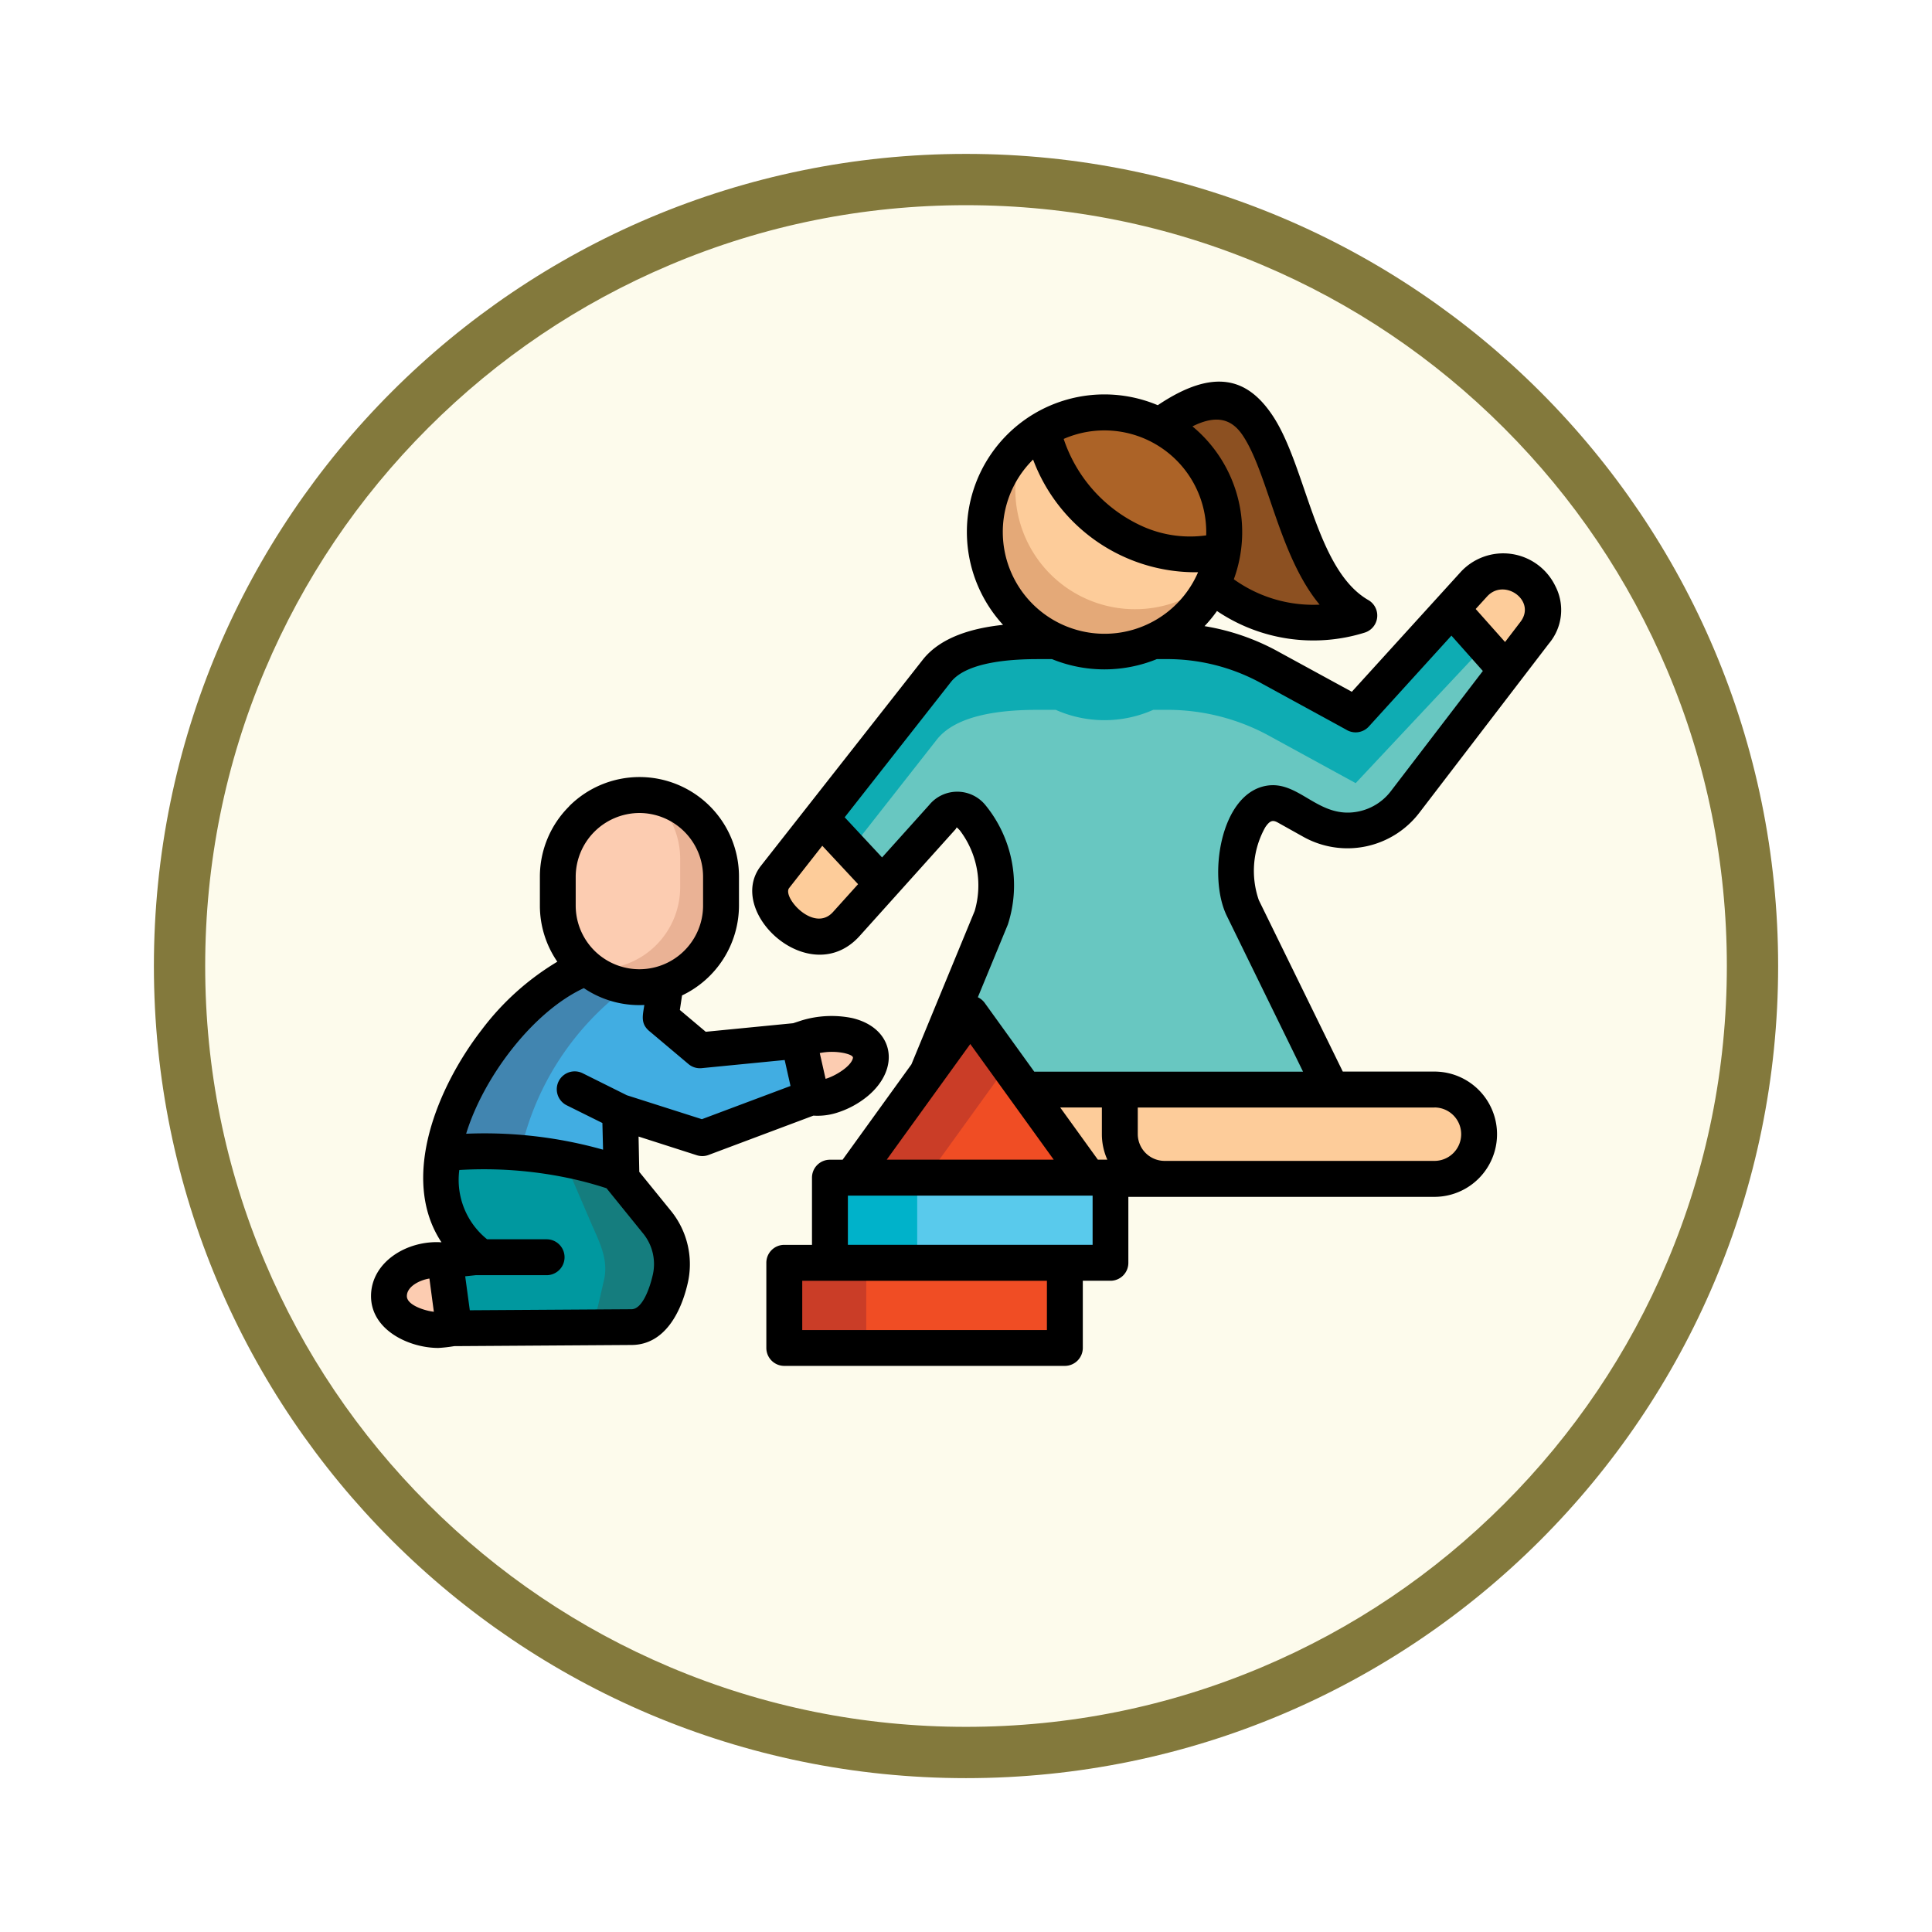 <svg xmlns="http://www.w3.org/2000/svg" xmlns:xlink="http://www.w3.org/1999/xlink" width="113" height="113" viewBox="0 0 113 113">
  <defs>
    <filter id="Trazado_982547" x="0" y="0" width="113" height="113" filterUnits="userSpaceOnUse">
      <feOffset dy="3" input="SourceAlpha"/>
      <feGaussianBlur stdDeviation="3" result="blur"/>
      <feFlood flood-opacity="0.161"/>
      <feComposite operator="in" in2="blur"/>
      <feComposite in="SourceGraphic"/>
    </filter>
  </defs>
  <g id="Grupo_1225293" data-name="Grupo 1225293" transform="translate(-585.509 -4690.76)">
    <g id="Grupo_1225176" data-name="Grupo 1225176" transform="translate(0 -50.236)">
      <g id="Grupo_1224647" data-name="Grupo 1224647" transform="translate(0 1927)">
        <g id="Grupo_1224292" data-name="Grupo 1224292" transform="translate(0 859.245)">
          <g id="Grupo_1224092" data-name="Grupo 1224092" transform="translate(-88.49 -2620.317)">
            <g id="Grupo_1223184" data-name="Grupo 1223184" transform="translate(683 4581.069)">
              <g id="Grupo_1211216" data-name="Grupo 1211216" transform="translate(0)">
                <g id="Grupo_1210737" data-name="Grupo 1210737">
                  <g id="Grupo_1210537" data-name="Grupo 1210537">
                    <g id="Grupo_1164202" data-name="Grupo 1164202">
                      <g id="Grupo_1158168" data-name="Grupo 1158168">
                        <g id="Grupo_1152576" data-name="Grupo 1152576">
                          <g id="Grupo_1148633" data-name="Grupo 1148633">
                            <g id="Grupo_1148525" data-name="Grupo 1148525">
                              <g transform="matrix(1, 0, 0, 1, -9, -6)" filter="url(#Trazado_982547)">
                                <g id="Trazado_982547-2" data-name="Trazado 982547" transform="translate(9 6)" fill="#fdfbec">
                                  <path d="M 47.5 93.5 C 41.289 93.5 35.265 92.284 29.595 89.886 C 24.118 87.569 19.198 84.252 14.973 80.027 C 10.748 75.802 7.431 70.882 5.114 65.405 C 2.716 59.735 1.5 53.711 1.5 47.5 C 1.5 41.289 2.716 35.265 5.114 29.595 C 7.431 24.118 10.748 19.198 14.973 14.973 C 19.198 10.748 24.118 7.431 29.595 5.114 C 35.265 2.716 41.289 1.5 47.5 1.5 C 53.711 1.5 59.735 2.716 65.405 5.114 C 70.882 7.431 75.802 10.748 80.027 14.973 C 84.252 19.198 87.569 24.118 89.886 29.595 C 92.284 35.265 93.5 41.289 93.5 47.5 C 93.5 53.711 92.284 59.735 89.886 65.405 C 87.569 70.882 84.252 75.802 80.027 80.027 C 75.802 84.252 70.882 87.569 65.405 89.886 C 59.735 92.284 53.711 93.5 47.5 93.5 Z" stroke="none"/>
                                  <path d="M 47.5 3 C 41.491 3 35.664 4.176 30.18 6.496 C 24.881 8.737 20.122 11.946 16.034 16.034 C 11.946 20.122 8.737 24.881 6.496 30.18 C 4.176 35.664 3 41.491 3 47.5 C 3 53.509 4.176 59.336 6.496 64.82 C 8.737 70.119 11.946 74.878 16.034 78.966 C 20.122 83.054 24.881 86.263 30.18 88.504 C 35.664 90.824 41.491 92 47.5 92 C 53.509 92 59.336 90.824 64.82 88.504 C 70.119 86.263 74.878 83.054 78.966 78.966 C 83.054 74.878 86.263 70.119 88.504 64.82 C 90.824 59.336 92 53.509 92 47.5 C 92 41.491 90.824 35.664 88.504 30.18 C 86.263 24.881 83.054 20.122 78.966 16.034 C 74.878 11.946 70.119 8.737 64.82 6.496 C 59.336 4.176 53.509 3 47.5 3 M 47.5 -7.62939453125e-06 C 73.734 -7.62939453125e-06 95 21.266 95 47.5 C 95 73.734 73.734 95 47.5 95 C 21.266 95 -7.62939453125e-06 73.734 -7.62939453125e-06 47.5 C -7.62939453125e-06 21.266 21.266 -7.62939453125e-06 47.5 -7.62939453125e-06 Z" stroke="none" fill="#83793c"/>
                                </g>
                              </g>
                            </g>
                          </g>
                        </g>
                      </g>
                    </g>
                  </g>
                </g>
              </g>
            </g>
          </g>
        </g>
      </g>
    </g>
    <g id="early_17859540" transform="translate(581.214 4645.699)">
      <g id="Grupo_1225292" data-name="Grupo 1225292" transform="translate(27.043 68.495)">
        <path id="Trazado_1056992" data-name="Trazado 1056992" d="M346.743,87.353a9.024,9.024,0,0,1-8.627-1.812,6.976,6.976,0,0,0-2.786-9.134c.042-.149.086-.3.132-.447C343.095,70.769,341.2,84.156,346.743,87.353Z" transform="translate(-289.979 -74.777)" fill="#8c5021" fill-rule="evenodd"/>
        <path id="Trazado_1056993" data-name="Trazado 1056993" d="M67.184,296.707l-.306,2.012,2.3,1.943,5.771-.566.744,3.312-6.378,2.39L64.5,304.254l.086,3.9-.025-.243a23.681,23.681,0,0,0-6.042-1.263,24.115,24.115,0,0,0-4.362.042c.735-4.478,4.724-9.542,8.39-10.865a4.735,4.735,0,0,0,3.087,1.143,4.685,4.685,0,0,0,1.547-.257Z" transform="translate(-50.987 -262.661)" fill="#41ade2" fill-rule="evenodd"/>
        <path id="Trazado_1056994" data-name="Trazado 1056994" d="M60.286,307.5c-.71-.009-1.412.012-2.1.065.732-4.3,4.443-9.125,7.982-10.648a4.781,4.781,0,0,0,2.262.939,16.408,16.408,0,0,0-6.318,9.686C61.5,307.508,60.884,307.494,60.286,307.5Z" transform="translate(-54.413 -263.596)" fill="#4185b0" fill-rule="evenodd"/>
        <path id="Trazado_1056995" data-name="Trazado 1056995" d="M63.884,368.8l.025.243,2.045,2.522a3.888,3.888,0,0,1,.786,3.444c-.3,1.25-.965,2.721-2.246,2.73l-10.379.068-.527-3.963,2.075-.225c-2.037-1.4-2.577-3.636-2.186-6.038a23.983,23.983,0,0,1,4.362-.042A23.6,23.6,0,0,1,63.884,368.8Z" transform="translate(-50.307 -323.556)" fill="#00989f" fill-rule="evenodd"/>
        <path id="Trazado_1056996" data-name="Trazado 1056996" d="M104.3,371.606l.03.243,2.042,2.522a3.888,3.888,0,0,1,.786,3.444c-.294,1.25-.962,2.721-2.246,2.73l-2.033.009c.336-1.02.557-2.147.7-2.739.294-1.25-.281-2.267-.786-3.444l-1.553-3.611A22.34,22.34,0,0,1,104.3,371.606Z" transform="translate(-91.005 -326.359)" fill="#157d7e" fill-rule="evenodd"/>
        <path id="Trazado_1056997" data-name="Trazado 1056997" d="M192.791,321.9c-.2.055-.378.115-.561.187l.081-.009.744,3.312c1.421.294,3.819-1.284,3.44-2.624C196.219,321.787,194.561,321.4,192.791,321.9Z" transform="translate(-168.345 -284.641)" fill="#fcccb1" fill-rule="evenodd"/>
        <path id="Trazado_1056998" data-name="Trazado 1056998" d="M35.791,409.85c-1.535,0-2.781.944-2.781,2.114,0,1.634,2.679,2.267,3.611,1.854l-.383-3.938A2.917,2.917,0,0,0,35.791,409.85Z" transform="translate(-33.01 -359.586)" fill="#fcccb1" fill-rule="evenodd"/>
        <path id="Trazado_1056999" data-name="Trazado 1056999" d="M103.6,228.54a4.789,4.789,0,0,0-4.775,4.775V235a4.775,4.775,0,1,0,9.55,0v-1.688A4.786,4.786,0,0,0,103.6,228.54Z" transform="translate(-88.956 -205.474)" fill="#eab295" fill-rule="evenodd"/>
        <path id="Trazado_1057000" data-name="Trazado 1057000" d="M103.6,228.54a4.789,4.789,0,0,0-4.775,4.775V235a4.776,4.776,0,0,0,1.739,3.678,4.652,4.652,0,0,0,.651.042,4.789,4.789,0,0,0,4.775-4.775V232.26a4.783,4.783,0,0,0-1.739-3.678A4.893,4.893,0,0,0,103.6,228.54Z" transform="translate(-88.956 -205.474)" fill="#fcccb1" fill-rule="evenodd"/>
        <path id="Trazado_1057001" data-name="Trazado 1057001" d="M191.451,147.162,181.99,159.21c-1.28,1.634,2.177,4.971,4.176,2.747l5.613-6.251c1.748-1.947,4,3.113,2.853,5.889L190.5,171.643h24.056l-5.2-10.618c-1.092-2.237.128-7.267,2.564-5.91l1.479.825a4.245,4.245,0,0,0,5.46-1.127l7.57-9.887c1.761-2.3-1.659-4.92-3.563-2.828l-6.909,7.607-4.937-2.7a12.422,12.422,0,0,0-6.216-1.586h-.689a7.025,7.025,0,0,1-5.7,0h-1.05C195.419,145.418,192.642,145.644,191.451,147.162Z" transform="translate(-159.406 -131.349)" fill="#fdcc9a" fill-rule="evenodd"/>
        <path id="Trazado_1057002" data-name="Trazado 1057002" d="M208.3,159.6l-6.765,8.611,3.581,3.843,3.512-3.912c1.748-1.947,4,3.113,2.853,5.889l-4.137,10.048h24.056l-5.2-10.618c-1.092-2.237.128-7.267,2.564-5.91l1.479.825a4.245,4.245,0,0,0,5.46-1.127l5.9-7.7-3.189-3.581-5.613,6.174-4.937-2.7a12.422,12.422,0,0,0-6.216-1.586h-.689a7.025,7.025,0,0,1-5.7,0H214.2C212.263,157.859,209.487,158.085,208.3,159.6Z" transform="translate(-176.25 -143.79)" fill="#0eacb3" fill-rule="evenodd"/>
        <path id="Trazado_1057003" data-name="Trazado 1057003" d="M212.95,182.294l1.866,2,3.512-3.912c1.748-1.947,4,3.113,2.853,5.889l-4.137,10.048H241.1L235.9,185.7c-1.092-2.237.128-7.267,2.564-5.91l1.479.825a4.245,4.245,0,0,0,5.46-1.127l5.9-7.7-1.268-1.421L242.5,178.4l-4.937-2.7a12.422,12.422,0,0,0-6.216-1.586h-.689a7.025,7.025,0,0,1-5.7,0H223.9c-1.935,0-4.712.225-5.9,1.743Z" transform="translate(-185.957 -156.03)" fill="#68c7c1" fill-rule="evenodd"/>
        <path id="Trazado_1057004" data-name="Trazado 1057004" d="M317.98,343.38h18.4a2.612,2.612,0,1,1,0,5.225H320.595a2.62,2.62,0,0,1-2.615-2.61Z" transform="translate(-275.232 -303.087)" fill="#fdcc9a" fill-rule="evenodd"/>
        <path id="Trazado_1057005" data-name="Trazado 1057005" d="M272.3,79.41A6.988,6.988,0,1,1,265.29,86.4,6.995,6.995,0,0,1,272.3,79.41Z" transform="translate(-230.446 -78.715)" fill="#e4a978" fill-rule="evenodd"/>
        <path id="Trazado_1057006" data-name="Trazado 1057006" d="M282.446,79.41a6.985,6.985,0,0,1,6.443,9.728,7,7,0,0,1-11.1-7.964A6.97,6.97,0,0,1,282.446,79.41Z" transform="translate(-240.594 -78.715)" fill="#fdcc9a" fill-rule="evenodd"/>
        <path id="Trazado_1057007" data-name="Trazado 1057007" d="M291.447,79.41a7,7,0,0,1,7,6.986,6.653,6.653,0,0,1-.081,1.059,8.57,8.57,0,0,1-9.257-4,9.626,9.626,0,0,1-1.293-3.041A7,7,0,0,1,291.447,79.41Z" transform="translate(-249.596 -78.715)" fill="#ac6327" fill-rule="evenodd"/>
        <path id="Trazado_1057008" data-name="Trazado 1057008" d="M266.47,343.38H274.2v2.615a2.621,2.621,0,0,0,2.619,2.61H269.2a2.726,2.726,0,0,1-2.726-2.714Z" transform="translate(-231.449 -303.087)" fill="#fdcc9a" fill-rule="evenodd"/>
        <path id="Trazado_1057009" data-name="Trazado 1057009" d="M187.16,410.93h16.41v4.979H187.16Z" transform="translate(-164.036 -360.504)" fill="#ca3d27" fill-rule="evenodd"/>
        <path id="Trazado_1057010" data-name="Trazado 1057010" d="M219.11,410.93h11.617v4.979H219.11Z" transform="translate(-191.193 -360.504)" fill="#f04d24" fill-rule="evenodd"/>
        <path id="Trazado_1057011" data-name="Trazado 1057011" d="M220.375,313.7l6.93,9.605H213.44Z" transform="translate(-186.374 -277.859)" fill="#ca3d27" fill-rule="evenodd"/>
        <path id="Trazado_1057012" data-name="Trazado 1057012" d="M247.269,333.85l4.754,6.582h-9.5Z" transform="translate(-211.091 -294.986)" fill="#f04d24" fill-rule="evenodd"/>
        <path id="Trazado_1057013" data-name="Trazado 1057013" d="M204.96,377.73h16.41v4.979H204.96Z" transform="translate(-179.166 -332.284)" fill="#00b2ca" fill-rule="evenodd"/>
        <path id="Trazado_1057014" data-name="Trazado 1057014" d="M238.98,377.73h11.306v4.979H238.98Z" transform="translate(-208.082 -332.284)" fill="#59caec" fill-rule="evenodd"/>
      </g>
      <path id="Trazado_1057015" data-name="Trazado 1057015" d="M66.577,117.87H68.2v-2.879H53.887v2.879Zm2.67,2.1h-1.62V123.9a1.053,1.053,0,0,1-1.05,1.05H50.167a1.05,1.05,0,0,1-1.05-1.05v-4.979a1.047,1.047,0,0,1,1.05-1.05h1.62v-3.929a1.047,1.047,0,0,1,1.05-1.05h.74l4.026-5.579,3.7-8.972a5.314,5.314,0,0,0-.872-4.716c-.246-.255-.162-.158-.239-.072L54.579,99.8c-2.892,3.219-7.9-1.391-5.778-4.1l9.461-12.047c1.071-1.361,2.981-1.863,4.7-2.045a8.042,8.042,0,0,1,9.049-12.847c3.347-2.25,5.273-1.518,6.68.552,2.012,2.955,2.531,9.058,5.634,10.843a1.046,1.046,0,0,1-.209,1.905v0a10.071,10.071,0,0,1-8.641-1.263,8.028,8.028,0,0,1-.728.885,13.406,13.406,0,0,1,4.4,1.539l4.214,2.3,6.362-7a3.384,3.384,0,0,1,5.537.809A3.04,3.04,0,0,1,94.89,82.7l-7.574,9.89A5.292,5.292,0,0,1,80.516,94l-1.476-.825c-.323-.183-.485-.1-.74.269a5.216,5.216,0,0,0-.378,4.265l4.911,10.027h5.358a3.663,3.663,0,0,1,0,7.327h-17.9v3.857A1.046,1.046,0,0,1,69.247,119.971Zm-13.088-7.081h9.767l-4.881-6.765Zm12.349,0h.554a3.638,3.638,0,0,1-.32-1.488v-1.565H66.305Zm-7.02-9.5a1.057,1.057,0,0,1,.417.353l2.883,4H80.508l-4.457-9.109c-1.122-2.283-.387-7.136,2.3-7.612,1.947-.345,3.053,1.991,5.412,1.5a3.18,3.18,0,0,0,1.892-1.2l5.37-7.016-1.838-2.067-4.83,5.315a1.046,1.046,0,0,1-1.335.179l-4.877-2.666a11.425,11.425,0,0,0-5.715-1.454h-.476a8.123,8.123,0,0,1-6.128,0h-.837c-1.425,0-4.125.128-5.078,1.34L53.7,92.863l2.186,2.348,2.751-3.062a2.123,2.123,0,0,1,3.3.009,7.419,7.419,0,0,1,1.305,6.979Zm4.04,16.584H51.217v2.879h14.31Zm8.84-41.443a10.139,10.139,0,0,1-9.649-6.591,5.953,5.953,0,1,0,9.649,6.591Zm-7.859-7.795a8.576,8.576,0,0,0,4.622,5.115,6.788,6.788,0,0,0,3.713.524A5.955,5.955,0,0,0,66.508,70.733ZM74.04,70a8.025,8.025,0,0,1,2.42,8.942,7.97,7.97,0,0,0,5.018,1.484c-2.394-2.879-3.02-7.727-4.515-9.925C76.361,69.62,75.507,69.266,74.04,70Zm14.155,39.84H70.842V111.4a1.571,1.571,0,0,0,1.569,1.56H88.195a1.562,1.562,0,0,0,0-3.125ZM90.606,80.68l1.718,1.931.9-1.178c.948-1.238-.944-2.594-1.952-1.484ZM54.483,96.775,52.39,94.529,50.451,97c-.417.531,1.451,2.649,2.568,1.4ZM41.692,92.612a3.738,3.738,0,0,0-3.725,3.725v1.688a3.725,3.725,0,0,0,7.45,0V96.337A3.732,3.732,0,0,0,41.692,92.612Zm-4.112-.392a5.817,5.817,0,0,1,9.937,4.115v1.688a5.835,5.835,0,0,1-3.33,5.259l-.128.851,1.514,1.275,5.111-.5.519-.17a6.041,6.041,0,0,1,2.934-.132c2.441.575,2.867,2.93.906,4.566a5.329,5.329,0,0,1-1.889,1,3.753,3.753,0,0,1-1.284.141l-6.132,2.3a1.041,1.041,0,0,1-.684.017h0l-3.41-1.094.042,2.067,1.82,2.241a4.953,4.953,0,0,1,.995,4.346c-.383,1.611-1.323,3.525-3.261,3.537l-10.379.068a8.468,8.468,0,0,1-.927.106c-1.713,0-3.938-1.046-3.938-3.032s2.1-3.282,4.121-3.147c-2.483-3.75-.2-9.13,2.339-12.412a15.47,15.47,0,0,1,4.436-4,5.787,5.787,0,0,1-1.02-3.282V96.336a5.8,5.8,0,0,1,1.715-4.115Zm4.4,11.621a5.789,5.789,0,0,1-3.537-.987c-3,1.391-5.88,5.231-6.884,8.518a25.612,25.612,0,0,1,8.008.932l-.039-1.56-2.084-1.034a1.047,1.047,0,1,1,.927-1.878l2.589,1.289,4.388,1.4,5.183-1.943-.341-1.518-4.856.476v0a1.035,1.035,0,0,1-.77-.239l-2.232-1.88C41.731,104.952,41.888,104.468,41.981,103.842Zm-12.569,16c-.575.09-1.319.468-1.319,1.029,0,.536,1.085.863,1.578.914Zm23.171-11.681c.557-.158,1.5-.728,1.6-1.217.026-.128-.221-.221-.519-.29a3.624,3.624,0,0,0-1.421,0Zm-19.8,9.385h3.483a1.05,1.05,0,1,1,0,2.1H32.116l-.612.065.269,1.986,9.457-.06c.668,0,1.092-1.352,1.224-1.922a2.832,2.832,0,0,0-.575-2.547l-2.109-2.607a21.28,21.28,0,0,0-2.3-.612,24.025,24.025,0,0,0-6.311-.455,4.458,4.458,0,0,0,1.626,4.052Z" transform="translate(0 0)"/>
    </g>
  </g>
</svg>
